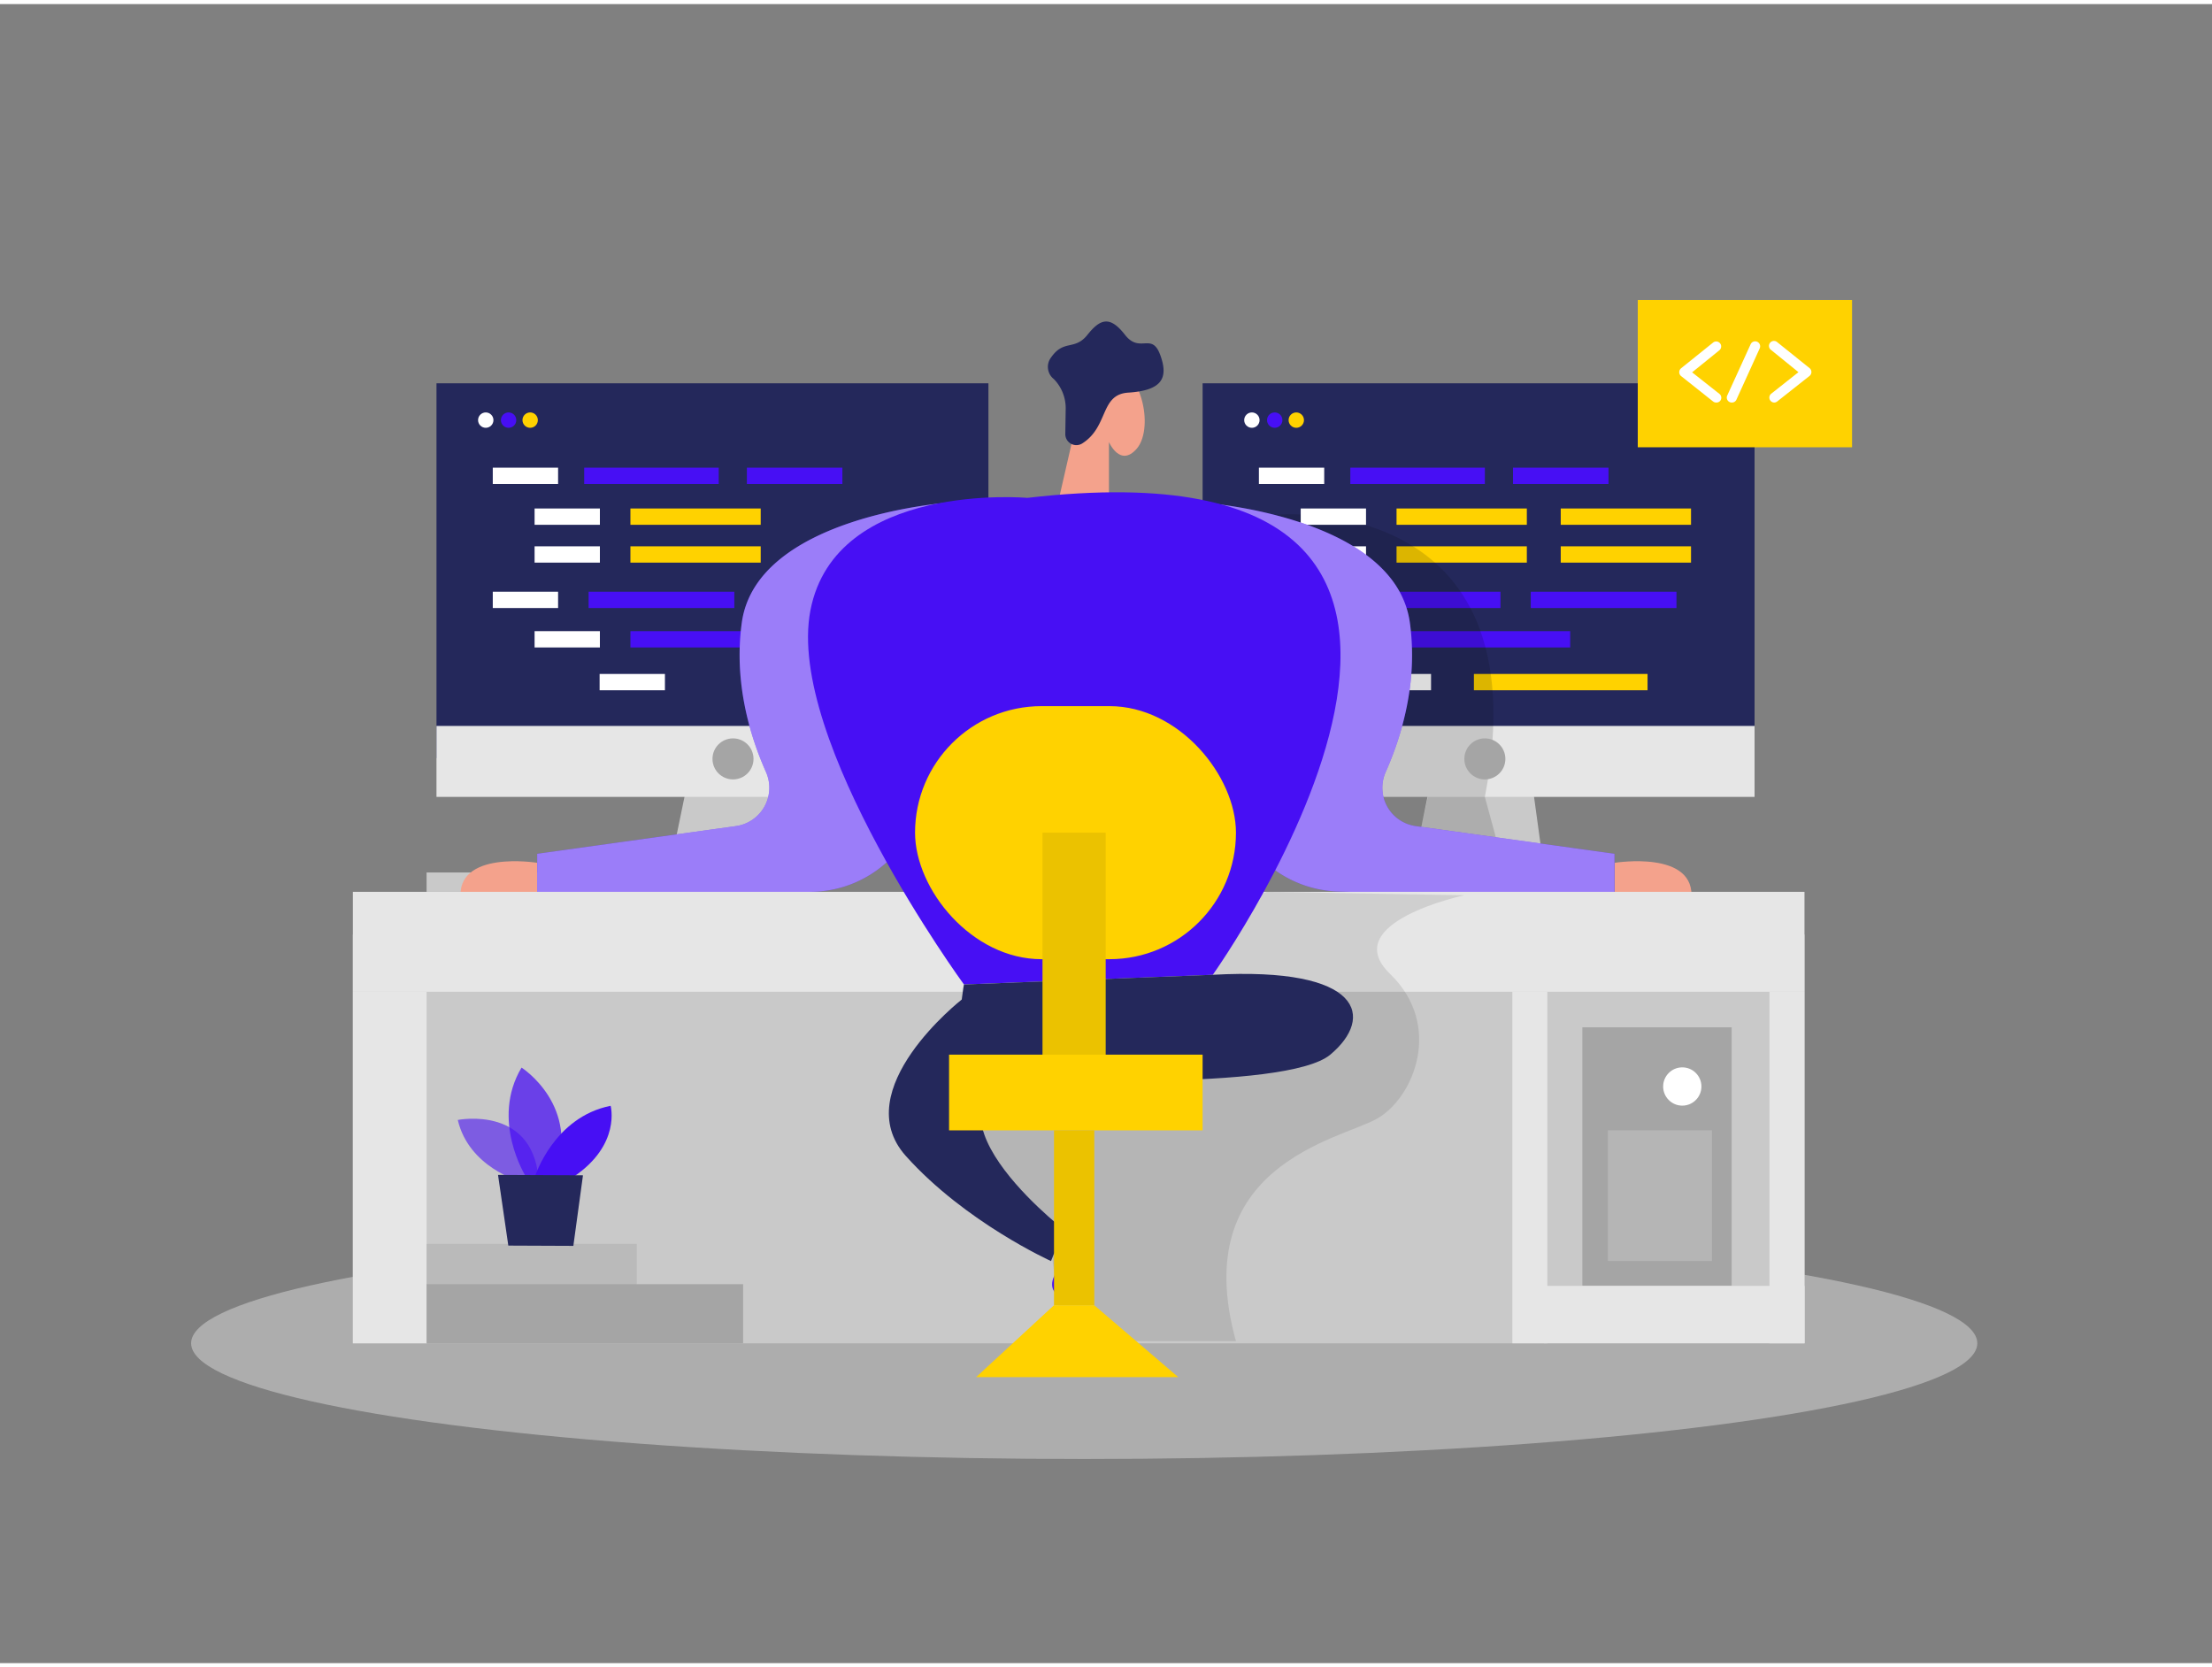 <svg id="Layer_1" data-name="Layer 1" xmlns="http://www.w3.org/2000/svg" viewBox="0 0 400 300" width="406" height="306" class="illustration styles_illustrationTablet__1DWOa"><rect x="0" y="0" width="400" height="300" fill="#808080" stroke="none"/><title>#90_code development_twocolour</title><path d="M292,155.28s14.83-2.4,13.83,6.67H292Z" fill="#f4a28c"></path><polygon points="259.08 138.78 254.6 160.53 279.76 160.53 276.33 135.53 259.08 138.78" fill="#c9c9c9"></polygon><rect x="217.47" y="68.57" width="99.81" height="67.79" fill="#24285b"></rect><rect x="252.54" y="113.39" width="31.4" height="2.95" fill="#470FF4"></rect><rect x="266.53" y="121.13" width="31.4" height="2.95" fill="#ffd200"></rect><rect x="217.47" y="130.53" width="99.81" height="12.83" fill="#e6e6e6"></rect><rect x="244.98" y="106.26" width="26.35" height="2.95" fill="#470FF4"></rect><rect x="276.81" y="106.26" width="26.35" height="2.95" fill="#470FF4"></rect><rect x="252.54" y="98.05" width="23.56" height="2.95" fill="#ffd200"></rect><rect x="282.23" y="98.05" width="23.56" height="2.95" fill="#ffd200"></rect><rect x="235.21" y="113.39" width="11.81" height="2.95" fill="#fff"></rect><rect x="246.97" y="121.13" width="11.81" height="2.95" fill="#fff"></rect><rect x="227.65" y="106.26" width="11.81" height="2.95" fill="#fff"></rect><path d="M230.51,92.37s48.76-4.9,38,51L272.22,157,257,148.74l1.22-5.36-8.06,0Z" opacity="0.14"></path><circle cx="230.51" cy="75.23" r="1.39" fill="#470FF4"></circle><circle cx="234.41" cy="75.23" r="1.39" fill="#ffd200"></circle><rect x="227.65" y="83.83" width="11.81" height="2.95" fill="#fff"></rect><rect x="235.21" y="91.21" width="11.81" height="2.95" fill="#fff"></rect><rect x="252.54" y="91.21" width="23.56" height="2.95" fill="#ffd200"></rect><rect x="282.23" y="91.21" width="23.56" height="2.95" fill="#ffd200"></rect><rect x="235.21" y="98.05" width="11.81" height="2.95" fill="#fff"></rect><rect x="244.18" y="83.83" width="24.33" height="2.95" fill="#470FF4"></rect><rect x="273.6" y="83.83" width="17.27" height="2.95" fill="#470FF4"></rect><circle cx="268.51" cy="136.49" r="3.71" fill="#a5a5a5"></circle><rect x="77.14" y="157.03" width="50.17" height="3.5" fill="#c9c9c9"></rect><path d="M97.14,155.28s-14.83-2.4-13.83,6.67H97.14Z" fill="#f4a28c"></path><polygon points="124.72 138.78 120.24 160.53 145.4 160.53 141.97 135.53 124.72 138.78" fill="#c9c9c9"></polygon><rect x="78.93" y="68.57" width="99.81" height="67.79" fill="#24285b"></rect><rect x="114" y="113.39" width="31.4" height="2.95" fill="#470FF4"></rect><rect x="78.93" y="130.53" width="99.81" height="12.83" fill="#e6e6e6"></rect><rect x="106.44" y="106.26" width="26.35" height="2.95" fill="#470FF4"></rect><rect x="114" y="98.05" width="23.56" height="2.95" fill="#ffd200"></rect><rect x="96.67" y="113.39" width="11.81" height="2.95" fill="#fff"></rect><rect x="108.43" y="121.13" width="11.81" height="2.95" fill="#fff"></rect><rect x="89.11" y="106.26" width="11.81" height="2.95" fill="#fff"></rect><circle cx="87.84" cy="75.23" r="1.39" fill="#fff"></circle><circle cx="91.97" cy="75.23" r="1.39" fill="#470FF4"></circle><circle cx="95.87" cy="75.23" r="1.39" fill="#ffd200"></circle><rect x="89.11" y="83.83" width="11.81" height="2.95" fill="#fff"></rect><rect x="96.67" y="91.21" width="11.81" height="2.95" fill="#fff"></rect><rect x="114" y="91.21" width="23.56" height="2.95" fill="#ffd200"></rect><rect x="96.67" y="98.05" width="11.81" height="2.95" fill="#fff"></rect><rect x="105.64" y="83.83" width="24.33" height="2.95" fill="#470FF4"></rect><ellipse cx="196.06" cy="242.16" rx="161.5" ry="20.93" fill="#e6e6e6" opacity="0.45"></ellipse><path d="M171.62,90.14s-34.81,2.39-37.48,21.72c-1.48,10.74,1.46,20.45,4.37,27a7,7,0,0,1-5.48,9.79l-35.89,5V162l49.94-1.48a20.69,20.69,0,0,0,20-18.87Z" fill="#470FF4"></path><path d="M217.47,90.14s34.81,2.39,37.48,21.72c1.48,10.74-1.46,20.45-4.37,27a7,7,0,0,0,5.48,9.79l35.89,5V162L242,160.47a20.7,20.7,0,0,1-20-18.87Z" fill="#470FF4"></path><path d="M171.62,90.14s-34.81,2.39-37.48,21.72c-1.48,10.74,1.46,20.45,4.37,27a7,7,0,0,1-5.48,9.79l-35.89,5V162l49.94-1.48a20.69,20.69,0,0,0,20-18.87Z" fill="#fff" opacity="0.46"></path><path d="M217.47,90.14s34.81,2.39,37.48,21.72c1.48,10.74-1.46,20.45-4.37,27a7,7,0,0,0,5.48,9.79l35.89,5V162L242,160.47a20.7,20.7,0,0,1-20-18.87Z" fill="#fff" opacity="0.46"></path><rect x="63.81" y="168.25" width="262.5" height="73.92" fill="#c9c9c9"></rect><rect x="63.81" y="160.53" width="262.5" height="18.07" fill="#e6e6e6"></rect><path d="M191.33,90.14l4.25-18.53s.14-8.68,5.71-6.66,7.24,12.08,4.24,15.48-5-1.24-5-1.24V89.44Z" fill="#f4a28c"></path><path d="M264.8,161.15s-23.07,4.91-13.43,14.22,4.32,22.4-2.36,26.18-34.35,8.34-25.51,40.23H192.31l-2.3-17-20-21.12,8.74-20.37,24.59-33.43L220,163.67l9.12-3.14Z" opacity="0.1"></path><path d="M185.78,89.29s-34.7-3.09-39.23,20.34,27.76,67.65,27.76,67.65l45-1.75S289.22,77.33,185.78,89.29Z" fill="#470FF4"></path><path d="M190,224.75s2,2.64.69,5.14.58,4.62,2.56,2.88,2.8-9,2.8-9l-4.47-2.61Z" fill="#470FF4"></path><path d="M174.31,177.28s-3,15.75,3.75,16.5,54.5,2.88,62.5-3.81,6-15.94-21.25-14.44Z" fill="#24285b"></path><path d="M173.92,180s-20.86,16.3-10.11,28.3,26.25,19,26.25,19l2.25-5.75s-32.5-25.25-1.75-30.25Z" fill="#24285b"></path><rect x="165.47" y="126.95" width="58.03" height="45.76" rx="22.88" ry="22.88" fill="#ffd200"></rect><rect x="188.52" y="149.83" width="11.42" height="45.83" fill="#ffd200"></rect><rect x="188.52" y="149.83" width="11.42" height="45.83" opacity="0.08"></rect><rect x="171.62" y="189.97" width="45.85" height="13.69" fill="#ffd200"></rect><path d="M192.64,77.68l.07-4.39a7.52,7.52,0,0,0-2.14-5.48,2.8,2.8,0,0,1-.48-3.94c2.3-3.29,4.24-1.16,6.56-4.07s4.07-3.48,6.78,0,4.84-.58,6.39,3.68.19,6.39-5.81,6.78c-5.1.33-3.52,6.11-8.25,9.15A2,2,0,0,1,192.64,77.68Z" fill="#24285b"></path><rect x="190.6" y="203.65" width="7.28" height="31.63" fill="#ffd200"></rect><rect x="190.6" y="203.65" width="7.28" height="31.63" opacity="0.08"></rect><polygon points="190.6 235.28 176.52 248.28 213.06 248.28 197.87 235.28 190.6 235.28" fill="#ffd200"></polygon><rect x="286.14" y="185.03" width="27" height="46.75" fill="#a5a5a5"></rect><rect x="273.48" y="178.6" width="6.33" height="63.57" fill="#e6e6e6"></rect><rect x="319.98" y="178.6" width="6.33" height="63.57" fill="#e6e6e6"></rect><rect x="279.19" y="231.78" width="47.13" height="10.38" fill="#e6e6e6"></rect><rect x="63.81" y="178.6" width="13.33" height="63.57" fill="#e6e6e6"></rect><rect x="77.14" y="224.19" width="38" height="7.59" fill="#a5a5a5" opacity="0.42"></rect><rect x="77.14" y="231.48" width="57.24" height="10.68" fill="#a5a5a5"></rect><rect x="135.06" y="83.83" width="17.27" height="2.95" fill="#470FF4"></rect><circle cx="132.55" cy="136.49" r="3.71" fill="#a5a5a5"></circle><circle cx="226.38" cy="75.23" r="1.39" fill="#fff"></circle><rect x="296.16" y="53.5" width="38.75" height="26.64" fill="#ffd200"></rect><path d="M310.33,72.05a.88.88,0,0,1-.55-.19L304,67.27a.91.91,0,0,1-.34-.7.92.92,0,0,1,.33-.71l5.81-4.67a.9.9,0,0,1,1.13,1.4l-4.94,4,4.93,3.89a.89.89,0,0,1,.15,1.26A.88.88,0,0,1,310.33,72.05Z" fill="#fff"></path><path d="M320.85,72.05a.88.88,0,0,1-.7-.34.89.89,0,0,1,.15-1.26l4.92-3.89-4.93-4a.9.9,0,1,1,1.12-1.4l5.82,4.67a.92.92,0,0,1,.33.71.91.91,0,0,1-.34.7l-5.81,4.59A.9.9,0,0,1,320.85,72.05Z" fill="#fff"></path><path d="M313.16,72.05a.87.87,0,0,1-.38-.08.9.9,0,0,1-.44-1.19l4.23-9.27a.9.9,0,0,1,1.64.75L314,71.53A.88.88,0,0,1,313.16,72.05Z" fill="#fff"></path><path d="M94,212.87s-9.21-2.52-11.22-11.09c0,0,14.28-2.88,14.68,11.85Z" fill="#470FF4" opacity="0.58"></path><path d="M95.08,212s-6.44-10.18-.77-19.69c0,0,10.85,6.89,6,19.71Z" fill="#470FF4" opacity="0.73"></path><path d="M96.74,212s3.4-10.74,13.68-12.78c0,0,1.92,7-6.66,12.81Z" fill="#470FF4"></path><polygon points="90.06 211.72 91.92 224.5 103.68 224.55 105.42 211.79 90.06 211.72" fill="#24285b"></polygon><circle cx="304.21" cy="195.73" r="3.46" fill="#fff"></circle><rect x="290.75" y="203.65" width="18.83" height="23.63" fill="#fff" opacity="0.18"></rect></svg>